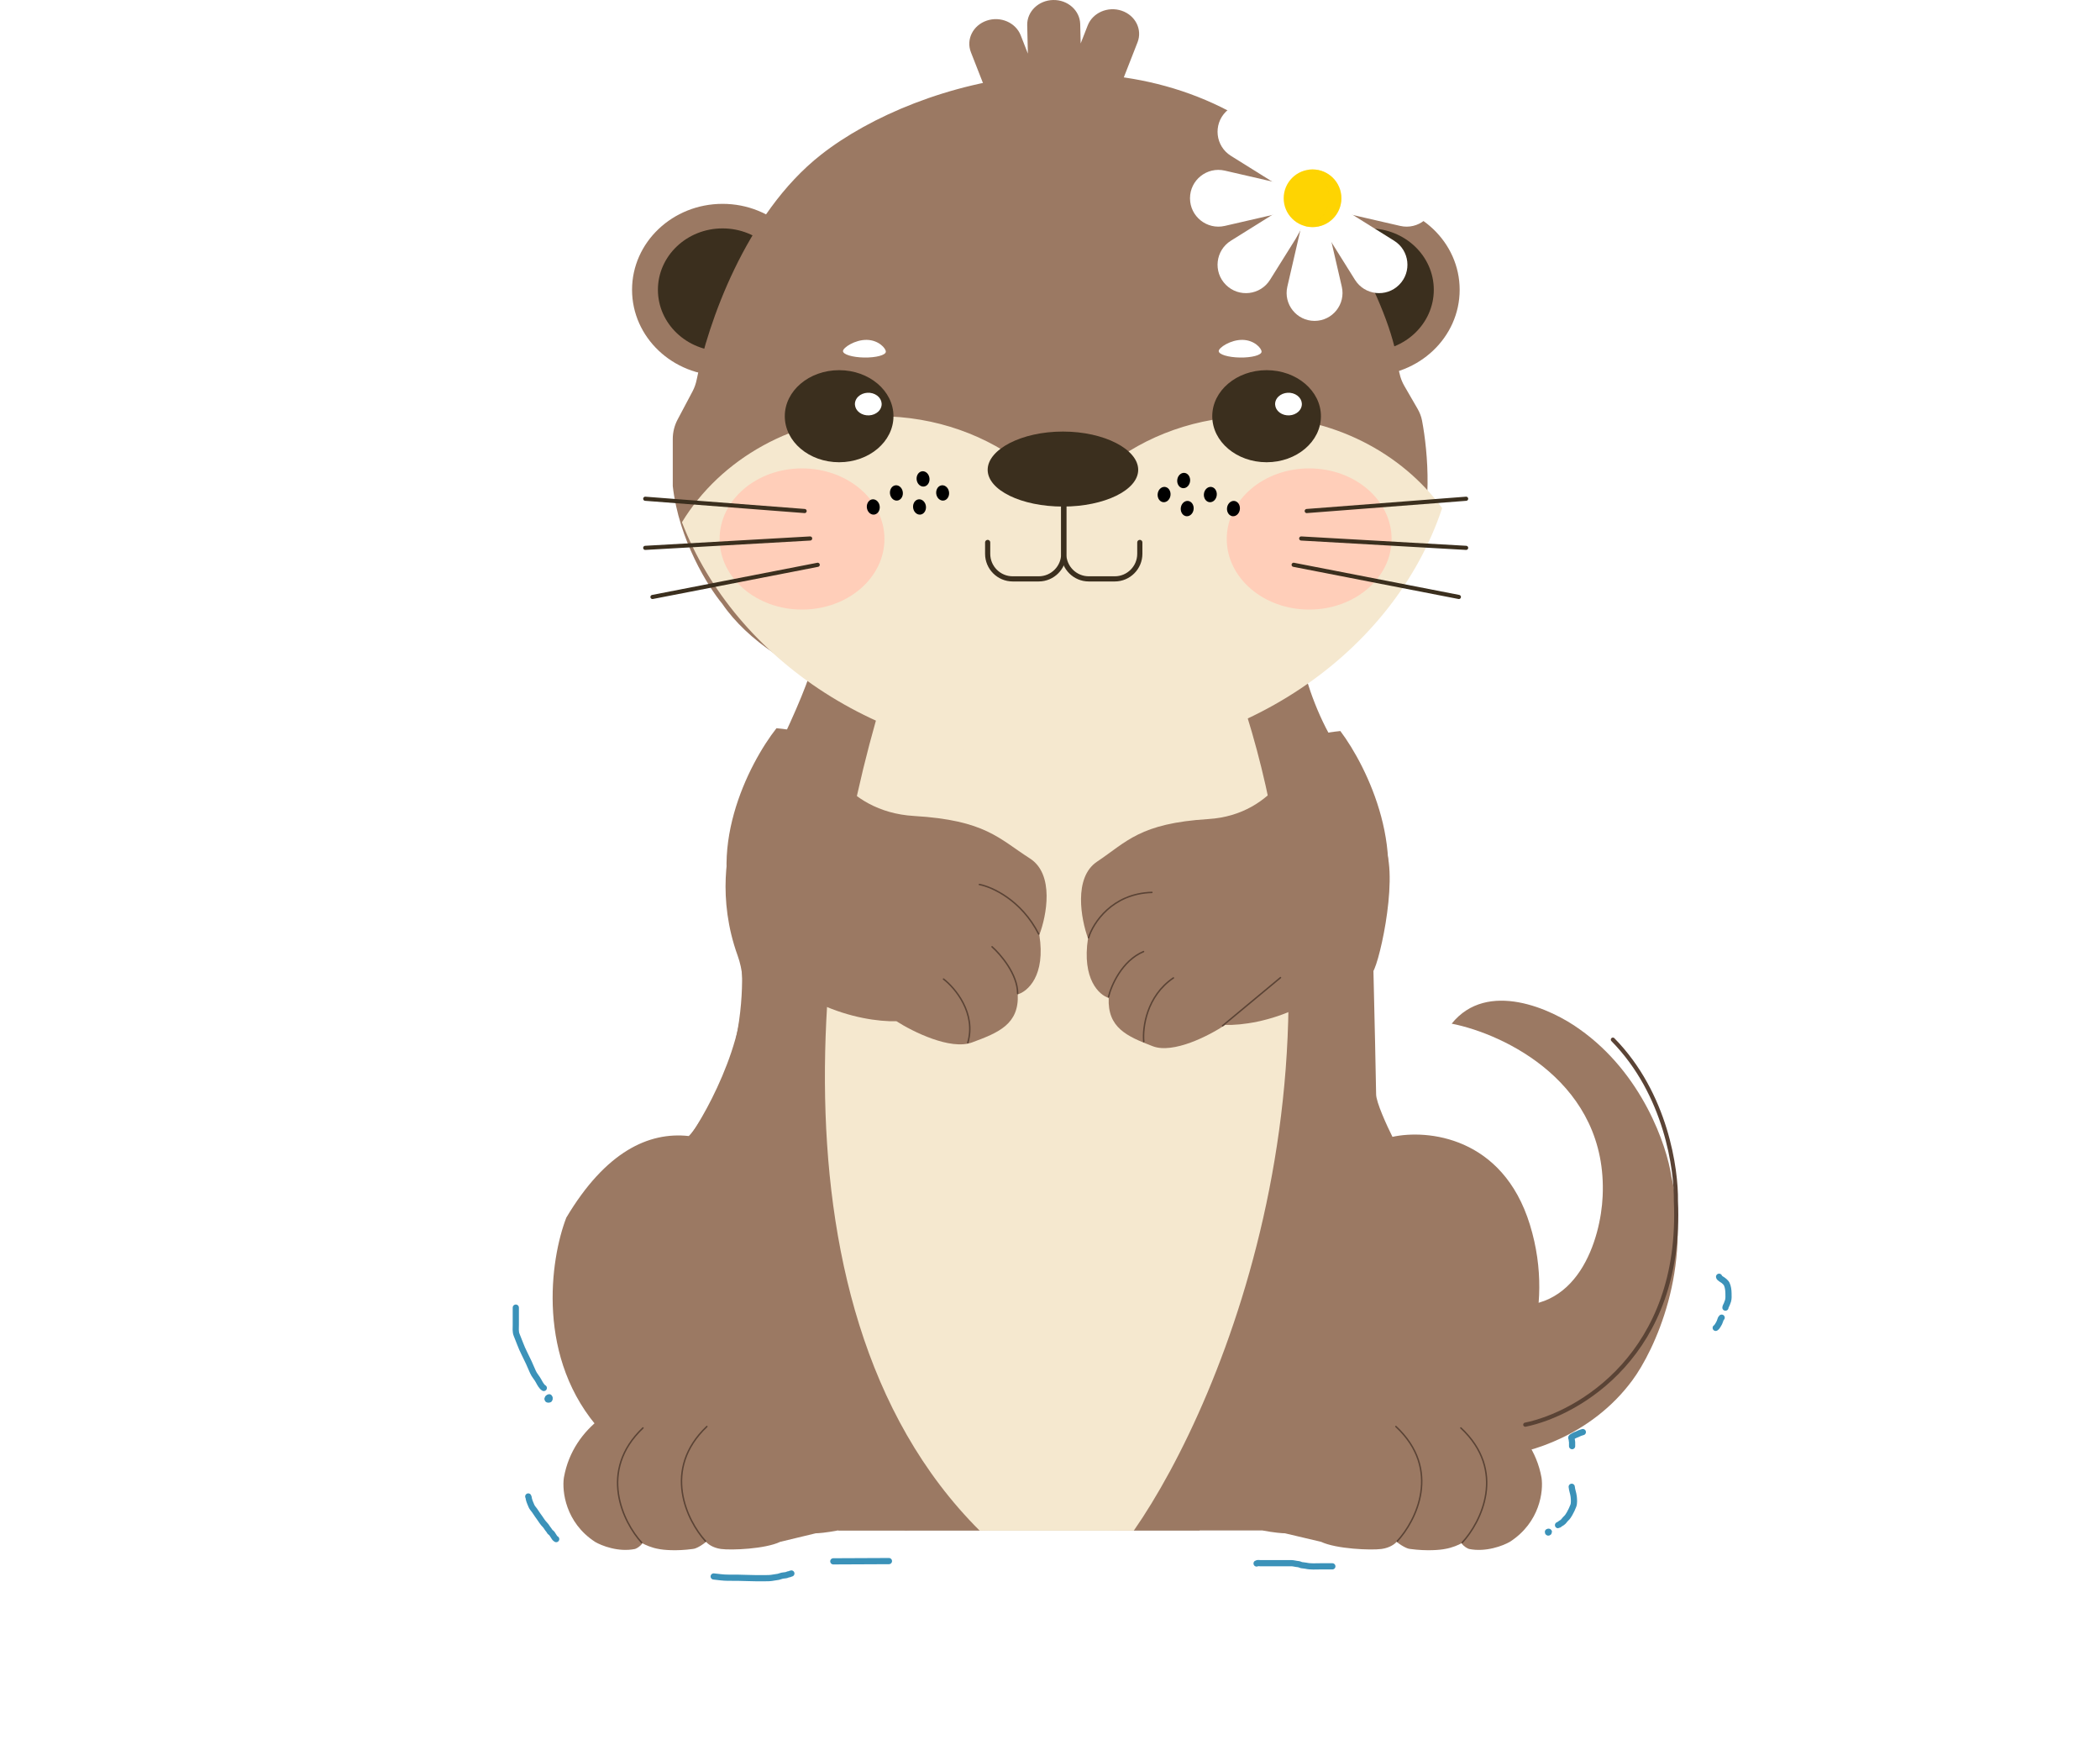 <svg width="360" height="300" viewBox="0 0 360 300" fill="none" xmlns="http://www.w3.org/2000/svg">
<path d="M92.261 222.235C92.029 225.86 93.048 234.297 98.974 239.043C95.887 240.691 90.131 245.618 91.798 252.143C91.721 254.45 92.863 259.904 98.048 263.266C106.304 266.479 126.797 271.521 142.722 265.985H221.887C238.09 267.468 269.895 267.221 267.488 254.368C268.105 253.461 268.969 250.413 267.488 245.469C277.518 240.031 296.885 227.376 294.107 220.258L287.214 216.774" stroke="white" stroke-width="0.709" stroke-linecap="round"/>
<g filter="url(#filter0_d_1627_17465)">
<path d="M274.738 201.058C275.663 181.647 257.871 173.235 248.859 171.456C254.959 163.886 266.035 168.949 270.81 172.427C281.532 179.997 285.753 192.404 286.523 197.661C290.22 213.384 283.596 227.506 279.822 232.601C272.797 242.113 261.953 245.138 257.408 245.461L241.234 243.278L242.851 218.043L257.408 219.499C270.533 221.828 274.43 208.176 274.738 201.058Z" fill="#9B7963"/>
<path d="M133.096 125.299C140.721 109.527 140.952 105.645 140.721 100.064C168.141 100.226 222.795 100.55 222.056 100.55C221.132 100.55 222.518 114.38 229.45 124.814C236.382 135.247 234.996 135.49 237.306 141.313C239.617 147.137 235.92 162.666 234.996 162.666C234.072 162.666 235.92 179.165 235.227 182.319C234.672 184.843 236.69 189.356 237.769 191.297C232.778 191.491 228.141 196.393 226.446 198.819C198.795 205.208 142.708 215.755 139.565 206.826C136.423 197.897 124.392 192.106 118.77 190.327C122.852 184.18 130.138 169.459 126.626 159.754C123.114 150.048 124.854 141.313 126.164 138.159C127.473 135.652 130.693 129.569 133.096 125.299Z" fill="#9B7963" stroke="#9B7963" stroke-width="0.354"/>
<path d="M103.145 241.404C91.759 228.961 94.357 211.756 97.079 204.708C103.834 193.368 111.224 189.966 118.078 190.718C119.385 189.441 121.267 186.066 122.045 184.538C126.711 177.733 127.411 166.798 127.178 162.18H235.441C235.596 168.742 235.907 182.205 235.907 183.566C235.907 184.927 237.774 188.993 238.707 190.856C244.618 189.56 257.607 190.759 262.273 205.923C266.94 221.088 260.329 233.789 256.44 238.245C245.24 232.412 234.507 236.787 230.541 239.703C226.574 243.429 218.455 251.368 217.708 253.312C216.961 255.256 209.308 257.362 205.575 258.172C188.853 257.929 156.064 258.071 155.508 258.266C154.815 258.508 150.744 256.471 148.177 255.256C148.41 255.823 145.984 253.992 134.411 242.133C122.838 230.274 108.745 236.706 103.145 241.404Z" fill="#9B7963"/>
<rect x="143.723" y="257.829" width="61.926" height="0.485" fill="#9B7963"/>
<path d="M96.665 249.275C98.291 240.086 106.825 236.159 110.888 235.345C115.359 234.758 120.54 235.1 122.572 235.345C127.042 235.54 134.086 240.966 137.049 243.654C140.909 248.542 145.6 252.534 147.462 253.919C151.119 256.656 154.743 257.504 156.098 257.585L170.067 258.318H162.701H158.129H143.652C141.621 258.709 140.266 258.807 139.843 258.807L133.747 260.273C131.207 261.495 125.366 261.74 123.588 261.495C122.165 261.3 121.302 260.599 121.048 260.273C119.829 261.251 119.016 261.495 118.762 261.495C115.917 261.886 113.682 261.658 112.92 261.495C111.701 261.3 110.55 260.762 110.127 260.518C109.72 261.104 109.111 261.414 108.857 261.495C106.012 262.082 103.1 260.925 101.999 260.273C96.919 256.95 96.327 251.557 96.665 249.275Z" fill="#9B7963"/>
<path d="M120.946 260.158C117.789 256.681 113.415 247.881 121.177 240.505" stroke="#5A4335" stroke-width="0.248" stroke-linecap="round"/>
<path d="M264.261 249.275C262.605 240.086 253.91 236.159 249.77 235.345C245.215 234.758 239.936 235.1 237.866 235.345C233.312 235.54 226.135 240.966 223.116 243.654C219.183 248.542 214.404 252.534 212.506 253.919C208.78 256.656 205.088 257.503 203.708 257.585L189.475 258.318H196.98H201.638H216.388C218.458 258.709 219.838 258.807 220.269 258.807L226.48 260.273C229.068 261.495 235.02 261.74 236.831 261.495C238.28 261.3 239.16 260.599 239.419 260.273C240.661 261.251 241.489 261.495 241.748 261.495C244.646 261.886 246.923 261.658 247.7 261.495C248.942 261.3 250.115 260.762 250.546 260.518C250.96 261.104 251.581 261.414 251.84 261.495C254.738 262.082 257.706 260.925 258.827 260.273C264.003 256.949 264.606 251.556 264.261 249.275Z" fill="#9B7963"/>
<path d="M250.667 260.401C253.884 256.923 258.341 248.123 250.432 240.747" stroke="#5A4335" stroke-width="0.248" stroke-linecap="round"/>
<path d="M239.529 260.158C242.746 256.681 247.203 247.881 239.294 240.505" stroke="#5A4335" stroke-width="0.248" stroke-linecap="round"/>
<path d="M167.953 258.363C128.3 218.83 141.703 142.57 153.361 109.382H210.571C235.215 174.552 210.03 235.857 194.358 258.363H167.953Z" fill="#F5E8CF"/>
<path d="M109.992 260.401C106.834 256.923 102.46 248.123 110.223 240.747" stroke="#5A4335" stroke-width="0.248" stroke-linecap="round"/>
</g>
<ellipse cx="123.87" cy="49.67" rx="15.518" ry="14.73" fill="#9B7963"/>
<ellipse cx="123.87" cy="49.67" rx="11.084" ry="10.522" fill="#3B2F1E"/>
<ellipse cx="234.71" cy="49.67" rx="15.518" ry="14.73" fill="#9B7963"/>
<ellipse cx="234.71" cy="49.67" rx="11.084" ry="10.522" fill="#3B2F1E"/>
<path d="M140.76 26.506C127.739 36.706 121.289 55.732 119.449 64.996C119.304 65.729 119.065 66.435 118.715 67.095L116.157 71.919C115.615 72.941 115.332 74.081 115.332 75.238V83.312C116.375 92.559 121.417 100.608 123.808 103.477C132.675 116.461 155.466 122.494 165.753 123.888C194.876 126.593 205.526 122.167 216.827 117.986C228.129 113.806 238.126 103.969 242.473 94.87C245.718 88.076 244.799 77.47 243.778 72.087C243.643 71.374 243.375 70.697 243.012 70.069L240.732 66.124C240.162 65.138 239.858 64.031 239.715 62.902C238.253 51.362 227.563 34.718 221.794 27.038C221.524 26.68 221.219 26.351 220.881 26.056C195.034 3.52 157.601 13.314 140.76 26.506Z" fill="#9B7963"/>
<path fill-rule="evenodd" clip-rule="evenodd" d="M116.903 89.514C123.502 78.676 136.153 71.346 150.676 71.346C160.446 71.346 169.369 74.664 176.173 80.135C179.914 83.144 185.829 83.144 189.571 80.135C196.374 74.664 205.297 71.346 215.067 71.346C228.48 71.346 240.297 77.599 247.224 87.093C238.911 112.038 212.689 130.255 181.628 130.255C151.581 130.255 126.062 113.208 116.903 89.514Z" fill="#F5E8CF"/>
<path d="M176.093 4.317C176.039 1.984 178.03 0.051 180.539 0.001C183.048 -0.049 185.126 1.802 185.18 4.135L185.257 7.447L186.464 4.363C187.322 2.17 189.93 1.039 192.289 1.837C194.647 2.636 195.863 5.061 195.005 7.254L190.86 17.844C190.001 20.037 187.394 21.168 185.035 20.369C184.28 20.114 183.642 19.692 183.152 19.163C182.515 19.502 181.78 19.702 180.995 19.718C180.352 19.731 179.737 19.619 179.177 19.406C178.758 20.598 177.776 21.605 176.411 22.067C174.052 22.865 171.444 21.734 170.586 19.541L166.441 8.951C165.583 6.758 166.799 4.333 169.157 3.535C171.516 2.736 174.123 3.867 174.982 6.06L176.206 9.188L176.093 4.317Z" fill="#9B7963"/>
<path d="M182.355 79.689V94.924C182.355 97.297 184.279 99.221 186.652 99.221H191.099C193.472 99.221 195.396 97.297 195.396 94.924V92.977" stroke="#3B2F1E" stroke-width="0.886" stroke-linecap="round" stroke-linejoin="round"/>
<path d="M182.355 79.689V94.924C182.355 97.297 180.431 99.221 178.058 99.221H173.611C171.238 99.221 169.314 97.297 169.314 94.924V92.977" stroke="#3B2F1E" stroke-width="0.886" stroke-linecap="round" stroke-linejoin="round"/>
<path d="M195.12 80.525C195.12 84.005 189.343 86.826 182.217 86.826C175.09 86.826 169.314 84.005 169.314 80.525C169.314 77.045 175.09 73.969 182.217 73.969C189.343 73.969 195.12 77.045 195.12 80.525Z" fill="#3B2F1E"/>
<ellipse cx="224.43" cy="92.382" rx="14.13" ry="12.1" fill="#FFCEB9"/>
<ellipse cx="137.49" cy="92.382" rx="14.13" ry="12.1" fill="#FFCEB9"/>
<ellipse cx="143.851" cy="71.338" rx="9.315" ry="7.891" fill="#3B2F1E"/>
<ellipse cx="217.13" cy="71.338" rx="9.315" ry="7.891" fill="#3B2F1E"/>
<path d="M137.935 87.59L110.612 85.486M138.882 92.297L110.611 93.904M140.179 96.807L111.853 102.321" stroke="#3B2F1E" stroke-width="0.709" stroke-linecap="round"/>
<path d="M224.012 87.591L251.336 85.486M223.065 92.297L251.336 93.903M221.768 96.807L250.094 102.321" stroke="#3B2F1E" stroke-width="0.709" stroke-linecap="round"/>
<ellipse cx="2.21" cy="2.036" rx="2.21" ry="2.036" transform="matrix(-0.898 -0.439 0.563 -0.826 149.688 71.91)" fill="white"/>
<ellipse cx="1.187" cy="1.244" rx="1.187" ry="1.244" transform="matrix(-0.819 -0.574 0.43 -0.903 158.676 83.891)" fill="black"/>
<ellipse cx="1.187" cy="1.244" rx="1.187" ry="1.244" transform="matrix(-0.819 -0.574 0.43 -0.903 154.107 86.295)" fill="black"/>
<ellipse cx="1.187" cy="1.244" rx="1.187" ry="1.244" transform="matrix(-0.819 -0.574 0.43 -0.903 150.143 88.699)" fill="black"/>
<ellipse cx="1.187" cy="1.244" rx="1.187" ry="1.244" transform="matrix(-0.819 -0.574 0.43 -0.903 162.033 86.295)" fill="black"/>
<ellipse cx="1.187" cy="1.244" rx="1.187" ry="1.244" transform="matrix(-0.819 -0.574 0.43 -0.903 158.07 88.699)" fill="black"/>
<ellipse cx="1.187" cy="1.244" rx="1.187" ry="1.244" transform="matrix(0.819 -0.574 -0.43 -0.903 202.478 84.167)" fill="black"/>
<ellipse cx="1.187" cy="1.244" rx="1.187" ry="1.244" transform="matrix(0.819 -0.574 -0.43 -0.903 207.049 86.571)" fill="black"/>
<ellipse cx="1.187" cy="1.244" rx="1.187" ry="1.244" transform="matrix(0.819 -0.574 -0.43 -0.903 211.012 88.976)" fill="black"/>
<ellipse cx="1.187" cy="1.244" rx="1.187" ry="1.244" transform="matrix(0.819 -0.574 -0.43 -0.903 199.121 86.571)" fill="black"/>
<ellipse cx="1.187" cy="1.244" rx="1.187" ry="1.244" transform="matrix(0.819 -0.574 -0.43 -0.903 203.084 88.976)" fill="black"/>
<path d="M144.512 60.165C144.532 59.583 146.561 58.22 148.589 58.254C150.618 58.288 151.877 59.707 151.856 60.289C151.836 60.871 150.175 61.315 148.147 61.281C146.119 61.247 144.491 60.747 144.512 60.165Z" fill="white"/>
<path d="M208.923 60.165C208.943 59.583 210.973 58.22 213.001 58.254C215.029 58.288 216.288 59.707 216.268 60.289C216.247 60.871 214.587 61.315 212.558 61.281C210.53 61.247 208.902 60.747 208.923 60.165Z" fill="white"/>
<ellipse cx="2.21" cy="2.036" rx="2.21" ry="2.036" transform="matrix(-0.898 -0.439 0.563 -0.826 221.722 71.91)" fill="white"/>
<path d="M261.474 244.193C270.57 242.333 288.469 232.061 287.299 205.856C287.381 200.517 285.654 187.512 276.494 178.195" stroke="#5A4335" stroke-width="0.709" stroke-linecap="round"/>
<path d="M88.424 224.128C88.424 225.093 88.424 226.059 88.424 227.025C88.424 227.591 88.342 228.268 88.567 228.801C89.013 229.854 89.341 230.897 89.881 231.95C90.41 232.983 90.893 234.051 91.351 235.134C91.594 235.707 92.031 236.136 92.314 236.671C92.518 237.056 92.867 237.713 93.224 237.9" stroke="#3B92B9" stroke-width="1.063" stroke-linecap="round"/>
<path d="M94.151 239.497C94.017 239.497 93.756 239.716 93.9 239.866C93.949 239.918 94.201 239.894 94.218 239.815C94.232 239.752 94.218 239.668 94.218 239.603" stroke="#3B92B9" stroke-width="1.063" stroke-linecap="round"/>
<path d="M122.347 270.208C123.166 270.294 123.951 270.421 124.78 270.421C125.943 270.421 127.117 270.423 128.278 270.473C129.18 270.512 130.082 270.506 130.984 270.506C131.555 270.506 132.1 270.506 132.662 270.388C132.917 270.334 133.177 270.326 133.431 270.269C133.72 270.205 134.003 270.061 134.299 270.04C134.552 270.021 134.832 269.992 135.053 269.876C135.173 269.813 135.32 269.852 135.436 269.782C135.5 269.743 135.584 269.696 135.662 269.696" stroke="#3B92B9" stroke-width="1.063" stroke-linecap="round"/>
<path d="M142.853 267.615C146.026 267.615 149.229 267.573 152.388 267.573" stroke="#3B92B9" stroke-width="1.063" stroke-linecap="round"/>
<path d="M269.437 254.836C269.483 255.413 269.721 255.955 269.78 256.533C269.827 256.996 269.883 257.654 269.711 258.092C269.526 258.563 269.33 259 269.079 259.431C268.925 259.695 268.724 260.038 268.492 260.238C268.218 260.473 268.071 260.81 267.757 260.999C267.653 261.061 267.522 261.122 267.434 261.204C267.383 261.252 267.141 261.41 267.09 261.41" stroke="#3B92B9" stroke-width="1.063" stroke-linecap="round"/>
<path d="M265.361 262.574C265.361 262.835 265.652 262.539 265.46 262.539" stroke="#3B92B9" stroke-width="1.063" stroke-linecap="round"/>
<path d="M269.502 247.871C269.502 247.642 269.505 247.412 269.502 247.182C269.501 247.084 269.47 246.998 269.455 246.902C269.443 246.831 269.464 246.748 269.435 246.681C269.408 246.617 269.32 246.386 269.395 246.335C269.659 246.156 269.982 245.974 270.282 245.877C270.451 245.822 270.598 245.723 270.759 245.656C270.947 245.577 271.151 245.518 271.344 245.459" stroke="#3B92B9" stroke-width="1.063" stroke-linecap="round"/>
<path d="M294.7 218.838C294.7 219.081 295.378 219.381 295.547 219.557C295.707 219.726 295.893 219.855 295.999 220.065C296.231 220.529 296.306 221.159 296.312 221.683C296.318 222.115 296.352 222.558 296.232 222.969C296.172 223.173 296.085 223.353 296.021 223.545C295.96 223.73 295.788 223.943 295.788 224.128" stroke="#3B92B9" stroke-width="1.063" stroke-linecap="round"/>
<path d="M295.14 225.848C295.037 225.884 294.888 226.312 294.863 226.409C294.816 226.595 294.685 226.837 294.586 227.003C294.476 227.186 294.3 227.504 294.123 227.596" stroke="#3B92B9" stroke-width="1.063" stroke-linecap="round"/>
<path d="M215.415 267.982C215.56 267.871 215.83 267.928 215.996 267.928C216.488 267.928 216.981 267.928 217.473 267.928C218.129 267.928 218.784 267.928 219.439 267.928C220.076 267.928 220.712 267.928 221.348 267.928C221.76 267.928 222.152 268.067 222.555 268.091C222.739 268.102 222.93 268.228 223.113 268.266C223.362 268.318 223.631 268.309 223.875 268.366C224.661 268.549 225.548 268.471 226.361 268.471C227.042 268.471 227.722 268.471 228.402 268.471" stroke="#3B92B9" stroke-width="1.063" stroke-linecap="round"/>
<path d="M90.558 256.498C90.632 256.594 90.638 256.848 90.672 256.968C90.742 257.212 90.811 257.437 90.915 257.669C91.051 257.97 91.141 258.281 91.359 258.538C91.538 258.751 91.716 258.987 91.863 259.226C92.05 259.531 92.276 259.82 92.48 260.113C92.777 260.538 93.06 261.008 93.428 261.368C93.675 261.611 93.82 261.959 94.055 262.206C94.162 262.319 94.261 262.574 94.38 262.645C94.806 262.901 94.923 263.58 95.347 263.803" stroke="#3B92B9" stroke-width="1.063" stroke-linecap="round"/>
<path d="M127.105 159.269C120.45 146.264 128.337 130.88 133.113 124.814C135.654 125.057 140.692 125.834 140.507 126.998C140.276 128.454 144.435 139.13 156.681 139.858C168.928 140.586 171.239 143.74 176.553 147.137C180.805 149.855 179.403 157.005 178.171 160.24C179.28 167.228 176.168 169.946 174.474 170.431C174.705 175.526 171.239 176.982 166.617 178.681C162.92 180.039 156.45 176.82 153.678 175.041C147.593 175.203 133.76 172.275 127.105 159.269Z" fill="#9B7963"/>
<path d="M167.893 151.602C170.049 152.006 175.102 154.271 178.059 160.094" stroke="#5A4335" stroke-width="0.248" stroke-linecap="round"/>
<path d="M170.064 162.278C171.528 163.572 174.454 166.985 174.454 170.285" stroke="#5A4335" stroke-width="0.248" stroke-linecap="round"/>
<path d="M161.748 167.81C163.75 169.347 167.385 173.682 165.907 178.729" stroke="#5A4335" stroke-width="0.248" stroke-linecap="round"/>
<path d="M235.543 159.856C241.933 146.812 234.36 131.383 229.775 125.299C227.335 125.543 222.499 126.321 222.676 127.49C222.898 128.95 218.905 139.657 207.147 140.387C195.389 141.117 193.171 144.281 188.068 147.688C183.986 150.413 185.332 157.584 186.515 160.829C185.45 167.838 188.438 170.563 190.065 171.05C189.843 176.16 193.171 177.621 197.608 179.324C201.157 180.687 207.369 177.458 210.031 175.674C215.873 175.836 229.154 172.899 235.543 159.856Z" fill="#9B7963"/>
<path d="M186.609 160.725C187.379 158.218 190.629 153.155 197.469 152.96" stroke="#5A4335" stroke-width="0.248" stroke-linecap="round"/>
<path d="M190.029 170.868C190.491 168.926 192.339 164.656 196.036 163.103" stroke="#5A4335" stroke-width="0.248" stroke-linecap="round"/>
<path d="M196.075 178.535C195.844 176.189 196.537 170.722 201.158 167.616" stroke="#5A4335" stroke-width="0.248" stroke-linecap="round"/>
<path d="M209.578 175.817L219.512 167.567" stroke="#5A4335" stroke-width="0.248" stroke-linecap="round"/>
<path d="M227.38 29.192L229.743 18.957C230.447 15.909 228.13 13 225 13C221.87 13 219.553 15.909 220.257 18.957L222.62 29.192L223.773 34.42L226.589 34.238L227.38 29.192Z" fill="white"/>
<path d="M229.795 36.361L240.038 38.722C243.088 39.425 246 37.11 246 33.983C246 30.855 243.088 28.541 240.038 29.243L229.795 31.604L224.804 32.629V34.984L229.795 36.361Z" fill="white"/>
<path d="M220.205 36.361L209.962 38.722C206.912 39.425 204 37.11 204 33.983C204 30.855 206.912 28.541 209.962 29.244L220.205 31.604L223.561 32.414L224.201 35.448L220.205 36.361Z" fill="white"/>
<path d="M222.124 27.046L217.72 20.007C216.061 17.355 212.364 16.934 210.151 19.145C207.937 21.357 208.358 25.051 211.012 26.709L218.058 31.109L223.041 34.42L225 32.377L222.124 27.046Z" fill="white"/>
<path d="M231.942 31.109L238.988 26.709C241.642 25.051 242.063 21.357 239.849 19.146C237.636 16.934 233.939 17.355 232.28 20.007L227.876 27.046L224.201 32.941L226.059 35.533L231.942 31.109Z" fill="white"/>
<path d="M231.942 36.856L238.988 41.257C241.642 42.914 242.063 46.608 239.849 48.82C237.636 51.031 233.939 50.611 232.28 47.959L227.876 40.92L224.418 36.239L227.233 33.644L231.942 36.856Z" fill="white"/>
<path d="M222.124 40.92L217.72 47.959C216.061 50.611 212.364 51.032 210.151 48.82C207.937 46.608 208.358 42.915 211.012 41.257L218.058 36.856L224.201 33.107L225.777 34.429L222.124 40.92Z" fill="white"/>
<path d="M227.697 39.066L230.022 49.138C230.714 52.137 228.435 55 225.355 55C222.274 55 219.995 52.137 220.687 49.138L223.012 39.066L223.906 33.608L226.174 33.361L227.697 39.066Z" fill="white"/>
<path d="M225.003 38.924C227.734 38.924 229.948 36.712 229.948 33.983C229.948 31.255 227.734 29.043 225.003 29.043C222.272 29.043 220.059 31.255 220.059 33.983C220.059 36.712 222.272 38.924 225.003 38.924Z" fill="#FED402"/>
<g style="mix-blend-mode:multiply">
<path fill-rule="evenodd" clip-rule="evenodd" d="M223.749 38.764C224.149 38.868 224.568 38.924 225.001 38.924C227.732 38.924 229.946 36.712 229.946 33.983C229.946 31.255 227.732 29.043 225.001 29.043C224.716 29.043 224.436 29.067 224.164 29.113C226.288 29.668 227.856 31.598 227.856 33.894C227.856 36.337 226.081 38.366 223.749 38.764Z" fill="#FED402" fill-opacity="0.5"/>
</g>
<defs>
<filter id="filter0_d_1627_17465" x="90.738" y="99.886" width="200.871" height="169.825" filterUnits="userSpaceOnUse" color-interpolation-filters="sRGB">
<feFlood flood-opacity="0" result="BackgroundImageFix"/>
<feColorMatrix in="SourceAlpha" type="matrix" values="0 0 0 0 0 0 0 0 0 0 0 0 0 0 0 0 0 0 127 0" result="hardAlpha"/>
<feOffset dy="4"/>
<feGaussianBlur stdDeviation="2"/>
<feComposite in2="hardAlpha" operator="out"/>
<feColorMatrix type="matrix" values="0 0 0 0 0.16 0 0 0 0 0.116 0 0 0 0 0.088 0 0 0 0.5 0"/>
<feBlend mode="normal" in2="BackgroundImageFix" result="effect1_dropShadow_1627_17465"/>
<feBlend mode="normal" in="SourceGraphic" in2="effect1_dropShadow_1627_17465" result="shape"/>
</filter>
</defs>
</svg>

